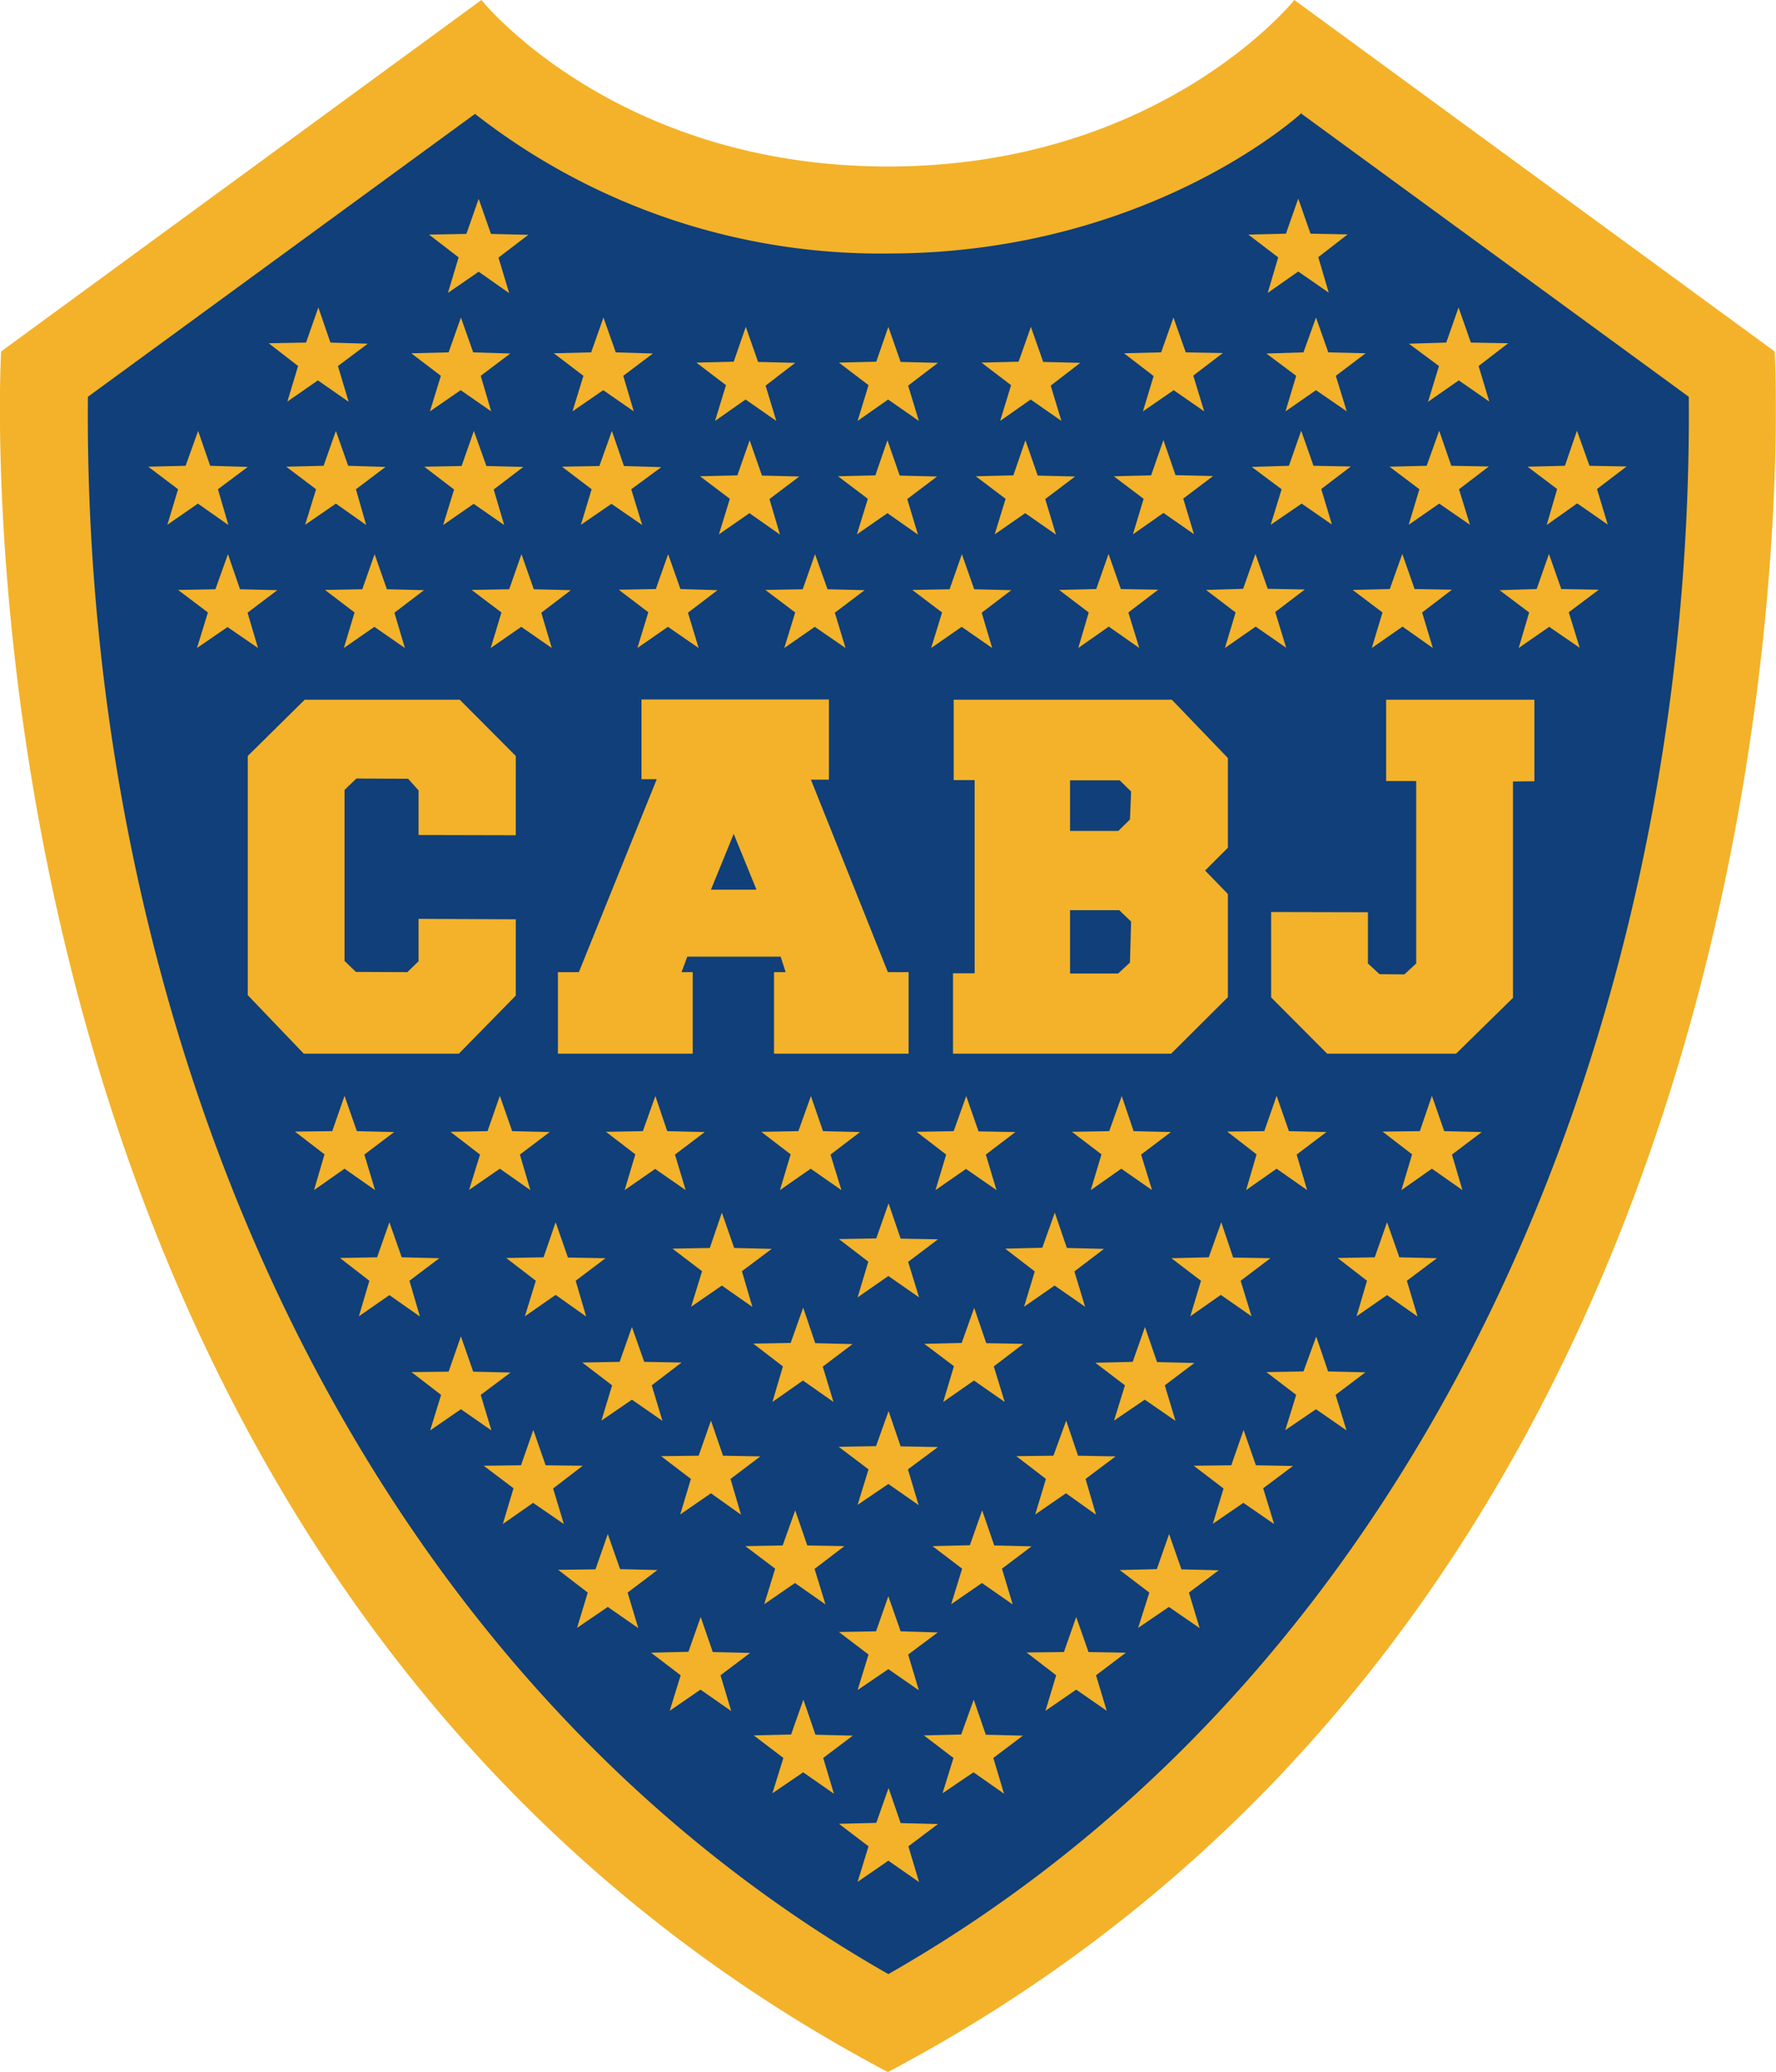<svg id="Layer_1" data-name="Layer 1" xmlns="http://www.w3.org/2000/svg" viewBox="0 0 77.99 90.97"><title>Club Atletico Boca Juniors logo - Brandlogos.net</title><g id="Page-1"><g id="Escudo-68-Estrellas"><g id="Group"><path id="Fill-97" d="M402.07,341.12,421,355c.69,28-11.35,58.22-37,72.29C358.35,413.17,346.33,383,347,355l18.92-13.84c9.61,8.94,26.53,8.94,36.15,0" transform="translate(-345.01 -338.52)" style="fill:#103f79"/><path id="Fill-99" d="M401.85,338.52S396,345.83,384,345.83s-17.85-7.31-17.85-7.31l-21.09,15.43s-3.15,53.3,38.94,75.54h0c42.09-22.24,38.94-75.54,38.94-75.54Zm.32,5,17,12.42c.22,26.76-10.85,55.4-35.15,69.25-24.3-13.85-35.38-42.5-35.15-69.25l17-12.42A28.9,28.9,0,0,0,384,349.65c11.5,0,18.17-6.17,18.17-6.17Z" transform="translate(-345.01 -338.52)" style="fill:#f3b229"/><polygon id="Fill-101" points="39.01 70.08 39.55 71.62 41.18 71.67 39.88 72.64 40.35 74.21 39.01 73.28 37.66 74.2 38.14 72.64 36.84 71.65 38.47 71.62 39.01 70.08" style="fill:#f3b229"/><polygon id="Fill-103" points="47.26 70.99 47.8 72.53 49.44 72.56 48.13 73.55 48.6 75.11 47.26 74.18 45.91 75.11 46.38 73.55 45.08 72.55 46.72 72.53 47.26 70.99" style="fill:#f3b229"/><polygon id="Fill-105" points="30.77 70.99 31.3 72.53 32.94 72.57 31.64 73.55 32.11 75.12 30.76 74.18 29.41 75.11 29.89 73.55 28.59 72.56 30.23 72.52 30.77 70.99" style="fill:#f3b229"/><polygon id="Fill-107" points="35.28 74.62 35.81 76.16 37.45 76.2 36.15 77.18 36.62 78.75 35.27 77.81 33.92 78.73 34.4 77.18 33.1 76.19 34.74 76.15 35.28 74.62" style="fill:#f3b229"/><polygon id="Fill-109" points="42.76 74.62 43.29 76.16 44.92 76.2 43.62 77.18 44.09 78.75 42.75 77.81 41.39 78.73 41.87 77.18 40.57 76.19 42.21 76.15 42.76 74.62" style="fill:#f3b229"/><polygon id="Fill-111" points="39.02 78.5 39.55 80.04 41.19 80.08 39.89 81.06 40.36 82.63 39.01 81.69 37.66 82.62 38.14 81.06 36.84 80.07 38.48 80.03 39.02 78.5" style="fill:#f3b229"/><polygon id="Fill-113" points="39.02 61.95 39.55 63.5 41.19 63.53 39.87 64.51 40.34 66.08 39.01 65.15 37.66 66.07 38.14 64.51 36.83 63.52 38.47 63.49 39.02 61.95" style="fill:#f3b229"/><polygon id="Fill-115" points="31.22 62.37 31.75 63.91 33.39 63.94 32.08 64.93 32.54 66.5 31.22 65.56 29.87 66.49 30.34 64.93 29.03 63.93 30.68 63.91 31.22 62.37" style="fill:#f3b229"/><polygon id="Fill-117" points="46.82 62.37 47.34 63.91 48.99 63.94 47.67 64.93 48.13 66.5 46.81 65.56 45.46 66.49 45.93 64.93 44.63 63.93 46.26 63.91 46.82 62.37" style="fill:#f3b229"/><polygon id="Fill-119" points="23.42 62.78 23.96 64.33 25.59 64.35 24.29 65.35 24.76 66.91 23.41 65.98 22.08 66.91 22.55 65.34 21.24 64.35 22.88 64.33 23.42 62.78" style="fill:#f3b229"/><polygon id="Fill-121" points="54.61 62.78 55.15 64.33 56.78 64.36 55.47 65.34 55.95 66.91 54.6 65.98 53.26 66.9 53.73 65.35 52.42 64.35 54.07 64.33 54.61 62.78" style="fill:#f3b229"/><polygon id="Fill-123" points="26.69 67.35 27.23 68.89 28.87 68.93 27.56 69.92 28.03 71.48 26.69 70.55 25.34 71.47 25.81 69.92 24.51 68.92 26.15 68.9 26.69 67.35" style="fill:#f3b229"/><polygon id="Fill-125" points="51.34 67.35 51.88 68.9 53.52 68.94 52.21 69.92 52.68 71.48 51.33 70.55 49.98 71.47 50.47 69.92 49.17 68.93 50.8 68.89 51.34 67.35" style="fill:#f3b229"/><polygon id="Fill-127" points="43.13 66.31 43.66 67.85 45.3 67.89 44 68.87 44.47 70.44 43.12 69.5 41.77 70.43 42.25 68.87 40.95 67.88 42.59 67.84 43.13 66.31" style="fill:#f3b229"/><polygon id="Fill-129" points="34.92 66.31 35.45 67.85 37.08 67.88 35.77 68.88 36.25 70.44 34.91 69.5 33.56 70.43 34.04 68.87 32.73 67.88 34.37 67.85 34.92 66.31" style="fill:#f3b229"/><polygon id="Fill-131" points="27.75 58.26 28.29 59.79 29.93 59.82 28.62 60.82 29.09 62.38 27.75 61.45 26.41 62.37 26.88 60.82 25.57 59.82 27.21 59.79 27.75 58.26" style="fill:#f3b229"/><polygon id="Fill-133" points="50.28 58.26 50.81 59.8 52.45 59.84 51.15 60.82 51.62 62.38 50.27 61.45 48.92 62.37 49.4 60.82 48.1 59.83 49.74 59.79 50.28 58.26" style="fill:#f3b229"/><polygon id="Fill-135" points="20.24 58.67 20.78 60.22 22.42 60.26 21.11 61.24 21.58 62.8 20.24 61.87 18.89 62.8 19.37 61.24 18.07 60.24 19.7 60.22 20.24 58.67" style="fill:#f3b229"/><polygon id="Fill-137" points="57.8 58.68 58.32 60.21 59.96 60.25 58.65 61.24 59.13 62.8 57.79 61.87 56.44 62.79 56.92 61.24 55.61 60.24 57.24 60.21 57.8 58.68" style="fill:#f3b229"/><polygon id="Fill-139" points="35.27 57.41 35.8 58.97 37.44 59.01 36.13 60 36.6 61.55 35.26 60.61 33.92 61.55 34.38 59.99 33.08 58.99 34.72 58.96 35.27 57.41" style="fill:#f3b229"/><polygon id="Fill-141" points="42.78 57.42 43.31 58.97 44.94 59 43.64 59.99 44.12 61.55 42.77 60.61 41.42 61.55 41.89 59.98 40.59 59 42.23 58.96 42.78 57.42" style="fill:#f3b229"/><polygon id="Fill-143" points="60.91 53.66 61.45 55.2 63.1 55.24 61.78 56.23 62.25 57.8 60.91 56.86 59.57 57.79 60.03 56.23 58.74 55.23 60.37 55.2 60.91 53.66" style="fill:#f3b229"/><polygon id="Fill-145" points="17.1 53.66 17.64 55.2 19.29 55.24 17.98 56.23 18.44 57.8 17.1 56.86 15.76 57.79 16.22 56.23 14.93 55.23 16.56 55.2 17.1 53.66" style="fill:#f3b229"/><polygon id="Fill-147" points="53.63 53.66 54.15 55.21 55.79 55.24 54.48 56.23 54.96 57.79 53.61 56.85 52.27 57.79 52.74 56.23 51.44 55.24 53.08 55.2 53.63 53.66" style="fill:#f3b229"/><polygon id="Fill-149" points="24.4 53.66 24.94 55.21 26.59 55.24 25.28 56.23 25.74 57.8 24.4 56.85 23.05 57.79 23.53 56.23 22.23 55.23 23.87 55.2 24.4 53.66" style="fill:#f3b229"/><polygon id="Fill-151" points="31.7 53.24 32.24 54.79 33.89 54.83 32.58 55.81 33.04 57.38 31.7 56.44 30.35 57.37 30.83 55.81 29.53 54.82 31.17 54.79 31.7 53.24" style="fill:#f3b229"/><polygon id="Fill-153" points="46.32 53.24 46.85 54.79 48.48 54.83 47.18 55.82 47.65 57.37 46.31 56.44 44.97 57.37 45.44 55.82 44.14 54.82 45.77 54.78 46.32 53.24" style="fill:#f3b229"/><polygon id="Fill-155" points="39.02 52.83 39.55 54.38 41.19 54.41 39.88 55.4 40.36 56.96 39.01 56.02 37.66 56.96 38.13 55.39 36.84 54.4 38.48 54.37 39.02 52.83" style="fill:#f3b229"/><polygon id="Fill-157" points="56.06 48.11 56.6 49.66 58.25 49.7 56.94 50.69 57.4 52.25 56.06 51.31 54.72 52.25 55.18 50.68 53.89 49.68 55.52 49.66 56.06 48.11" style="fill:#f3b229"/><polygon id="Fill-159" points="62.88 48.11 63.42 49.66 65.07 49.7 63.76 50.69 64.22 52.25 62.88 51.31 61.54 52.25 62.01 50.68 60.71 49.68 62.35 49.66 62.88 48.11" style="fill:#f3b229"/><polygon id="Fill-161" points="15.13 48.11 15.67 49.66 17.31 49.7 16 50.69 16.47 52.25 15.13 51.31 13.79 52.25 14.25 50.68 12.95 49.68 14.59 49.66 15.13 48.11" style="fill:#f3b229"/><polygon id="Fill-163" points="49.26 48.12 49.78 49.66 51.42 49.7 50.11 50.69 50.59 52.25 49.24 51.31 47.9 52.25 48.37 50.68 47.07 49.69 48.71 49.66 49.26 48.12" style="fill:#f3b229"/><polygon id="Fill-165" points="21.95 48.11 22.49 49.66 24.14 49.7 22.83 50.69 23.29 52.25 21.95 51.31 20.6 52.24 21.08 50.69 19.78 49.69 21.41 49.66 21.95 48.11" style="fill:#f3b229"/><polygon id="Fill-167" points="28.78 48.12 29.3 49.66 30.95 49.7 29.64 50.69 30.11 52.25 28.77 51.32 27.43 52.25 27.9 50.68 26.61 49.69 28.23 49.66 28.78 48.12" style="fill:#f3b229"/><polygon id="Fill-169" points="42.43 48.12 42.97 49.67 44.59 49.7 43.29 50.69 43.76 52.25 42.42 51.32 41.08 52.25 41.55 50.69 40.25 49.69 41.88 49.66 42.43 48.12" style="fill:#f3b229"/><polygon id="Fill-171" points="35.61 48.12 36.14 49.66 37.77 49.7 36.47 50.69 36.95 52.25 35.6 51.31 34.25 52.25 34.72 50.68 33.43 49.69 35.06 49.66 35.61 48.12" style="fill:#f3b229"/><polygon id="Fill-173" points="22.65 36.67 18.38 36.66 18.38 34.7 17.92 34.19 15.65 34.18 15.13 34.68 15.13 42.19 15.63 42.67 17.89 42.68 18.38 42.2 18.38 40.34 22.65 40.36 22.65 43.71 20.15 46.26 13.34 46.26 10.88 43.69 10.88 33.19 13.38 30.72 20.19 30.72 22.65 33.19 22.65 36.67" style="fill:#f3b229"/><path id="Fill-175" d="M376.23,377.58h2l-1-2.45Zm5.18-8.35v3.52h-.79L384,381.2h.91v3.58H379V381.2h.51l-.22-.68h-4.1l-.25.68h.49v3.58h-5.92V381.2h.92l3.42-8.47h-.67v-3.5Z" transform="translate(-345.01 -338.52)" style="fill:#f3b229"/><path id="Fill-177" d="M394.68,373.27l-.5-.49H392V375h2.12l.51-.5Zm0,5.71-.52-.5H392v2.78h2.11l.52-.48Zm4.25-1.21v4.53l-2.49,2.48h-9.58v-3.53h.95v-8.48h-.92v-3.53h9.58l2.46,2.56v3.94l-1,1Z" transform="translate(-345.01 -338.52)" style="fill:#f3b229"/><polygon id="Fill-179" points="66.44 34.31 66.44 43.81 63.94 46.26 58.28 46.26 55.82 43.79 55.82 40.04 60.07 40.05 60.07 42.3 60.58 42.77 61.67 42.78 62.19 42.3 62.19 34.29 60.87 34.29 60.87 30.72 67.38 30.72 67.38 34.3 66.44 34.31" style="fill:#f3b229"/><polygon id="Fill-181" points="32.92 19.33 33.46 20.88 35.1 20.92 33.79 21.91 34.25 23.47 32.91 22.53 31.57 23.46 32.05 21.9 30.74 20.91 32.38 20.87 32.92 19.33" style="fill:#f3b229"/><polygon id="Fill-183" points="26.87 18.92 27.4 20.46 29.04 20.51 27.72 21.48 28.2 23.05 26.85 22.12 25.51 23.04 25.98 21.48 24.68 20.49 26.32 20.46 26.87 18.92" style="fill:#f3b229"/><polygon id="Fill-185" points="14.75 18.92 15.29 20.45 16.93 20.5 15.63 21.48 16.08 23.05 14.75 22.11 13.4 23.04 13.88 21.48 12.57 20.49 14.21 20.45 14.75 18.92" style="fill:#f3b229"/><polygon id="Fill-187" points="8.7 18.92 9.23 20.45 10.88 20.5 9.57 21.48 10.03 23.05 8.69 22.11 7.35 23.04 7.82 21.48 6.51 20.49 8.15 20.45 8.7 18.92" style="fill:#f3b229"/><polygon id="Fill-189" points="20.81 18.92 21.36 20.46 22.98 20.5 21.68 21.49 22.14 23.05 20.8 22.12 19.46 23.05 19.94 21.49 18.63 20.49 20.27 20.46 20.81 18.92" style="fill:#f3b229"/><polygon id="Fill-191" points="38.97 19.33 39.51 20.88 41.15 20.92 39.84 21.91 40.31 23.47 38.97 22.53 37.63 23.46 38.11 21.9 36.8 20.91 38.44 20.87 38.97 19.33" style="fill:#f3b229"/><polygon id="Fill-193" points="45.03 19.33 45.57 20.88 47.21 20.92 45.9 21.91 46.37 23.47 45.02 22.53 43.68 23.46 44.16 21.9 42.85 20.91 44.5 20.87 45.03 19.33" style="fill:#f3b229"/><polygon id="Fill-195" points="51.09 19.32 50.55 20.87 48.91 20.91 50.22 21.9 49.75 23.46 51.09 22.52 52.43 23.45 51.96 21.89 53.27 20.9 51.62 20.86 51.09 19.32" style="fill:#f3b229"/><polygon id="Fill-197" points="57.14 18.91 56.6 20.45 54.97 20.5 56.28 21.48 55.8 23.04 57.16 22.11 58.49 23.03 58.02 21.47 59.32 20.48 57.68 20.45 57.14 18.91" style="fill:#f3b229"/><polygon id="Fill-199" points="69.25 18.91 68.72 20.45 67.08 20.49 68.38 21.47 67.92 23.05 69.26 22.1 70.6 23.03 70.13 21.47 71.43 20.48 69.8 20.45 69.25 18.91" style="fill:#f3b229"/><polygon id="Fill-201" points="63.2 18.91 62.65 20.45 61.02 20.49 62.33 21.48 61.86 23.04 63.2 22.11 64.55 23.04 64.07 21.48 65.38 20.48 63.73 20.45 63.2 18.91" style="fill:#f3b229"/><polygon id="Fill-203" points="21.02 8.73 21.56 10.27 23.2 10.31 21.89 11.31 22.36 12.87 21.02 11.93 19.67 12.86 20.14 11.3 18.84 10.3 20.48 10.27 21.02 8.73" style="fill:#f3b229"/><polygon id="Fill-205" points="57.01 8.72 56.47 10.26 54.82 10.3 56.13 11.3 55.67 12.86 57.01 11.92 58.35 12.85 57.89 11.29 59.18 10.29 57.55 10.26 57.01 8.72" style="fill:#f3b229"/><polygon id="Fill-207" points="13.98 13.5 14.51 15.04 16.15 15.09 14.84 16.07 15.31 17.64 13.96 16.7 12.62 17.63 13.09 16.07 11.8 15.07 13.44 15.04 13.98 13.5" style="fill:#f3b229"/><polygon id="Fill-209" points="32.75 14.35 33.29 15.89 34.92 15.93 33.62 16.93 34.09 18.48 32.74 17.54 31.4 18.48 31.88 16.91 30.58 15.92 32.22 15.88 32.75 14.35" style="fill:#f3b229"/><polygon id="Fill-211" points="39.01 14.35 39.55 15.89 41.19 15.93 39.88 16.93 40.35 18.48 39 17.54 37.66 18.48 38.14 16.91 36.84 15.92 38.48 15.88 39.01 14.35" style="fill:#f3b229"/><polygon id="Fill-213" points="45.27 14.35 45.81 15.89 47.44 15.93 46.14 16.93 46.61 18.48 45.26 17.54 43.92 18.48 44.4 16.91 43.1 15.92 44.73 15.88 45.27 14.35" style="fill:#f3b229"/><polygon id="Fill-215" points="20.24 13.94 20.78 15.47 22.41 15.52 21.11 16.5 21.57 18.06 20.23 17.13 18.88 18.06 19.36 16.5 18.06 15.51 19.7 15.47 20.24 13.94" style="fill:#f3b229"/><polygon id="Fill-217" points="26.5 13.94 27.04 15.47 28.67 15.52 27.37 16.5 27.83 18.06 26.49 17.13 25.14 18.06 25.62 16.5 24.32 15.51 25.96 15.47 26.5 13.94" style="fill:#f3b229"/><polygon id="Fill-219" points="64.05 13.5 63.51 15.04 61.87 15.09 63.19 16.07 62.71 17.64 64.06 16.7 65.4 17.63 64.93 16.07 66.23 15.07 64.59 15.04 64.05 13.5" style="fill:#f3b229"/><polygon id="Fill-221" points="51.53 13.94 50.99 15.47 49.36 15.51 50.66 16.51 50.19 18.06 51.54 17.13 52.88 18.06 52.4 16.49 53.7 15.5 52.07 15.47 51.53 13.94" style="fill:#f3b229"/><polygon id="Fill-223" points="57.79 13.94 57.24 15.47 55.61 15.52 56.92 16.5 56.45 18.06 57.79 17.13 59.14 18.06 58.66 16.5 59.97 15.51 58.33 15.47 57.79 13.94" style="fill:#f3b229"/><polygon id="Fill-231" points="29.34 24.33 29.88 25.86 31.51 25.91 30.21 26.9 30.68 28.45 29.33 27.52 27.99 28.45 28.47 26.88 27.17 25.89 28.8 25.86 29.34 24.33" style="fill:#f3b229"/><polygon id="Fill-233" points="22.9 24.33 23.44 25.87 25.07 25.91 23.77 26.9 24.23 28.45 22.89 27.52 21.55 28.45 22.02 26.89 20.71 25.9 22.36 25.87 22.9 24.33" style="fill:#f3b229"/><polygon id="Fill-235" points="16.45 24.33 16.99 25.87 18.62 25.91 17.32 26.9 17.78 28.45 16.44 27.52 15.1 28.45 15.57 26.89 14.27 25.9 15.91 25.87 16.45 24.33" style="fill:#f3b229"/><polygon id="Fill-237" points="10.01 24.33 10.54 25.87 12.18 25.91 10.87 26.9 11.33 28.45 9.99 27.53 8.65 28.45 9.13 26.89 7.82 25.9 9.46 25.87 10.01 24.33" style="fill:#f3b229"/><polygon id="Fill-239" points="35.79 24.33 36.34 25.87 37.97 25.91 36.66 26.9 37.13 28.45 35.78 27.52 34.44 28.45 34.92 26.89 33.61 25.9 35.25 25.87 35.79 24.33" style="fill:#f3b229"/><polygon id="Fill-241" points="42.24 24.33 42.78 25.87 44.41 25.91 43.11 26.9 43.57 28.45 42.23 27.52 40.89 28.45 41.37 26.89 40.06 25.9 41.7 25.87 42.24 24.33" style="fill:#f3b229"/><polygon id="Fill-243" points="55.13 24.32 54.59 25.85 52.96 25.9 54.26 26.89 53.79 28.45 55.14 27.51 56.48 28.44 56 26.87 57.3 25.88 55.67 25.85 55.13 24.32" style="fill:#f3b229"/><polygon id="Fill-245" points="61.58 24.32 61.03 25.86 59.4 25.9 60.71 26.89 60.24 28.45 61.59 27.51 62.92 28.45 62.45 26.89 63.76 25.89 62.12 25.86 61.58 24.32" style="fill:#f3b229"/><polygon id="Fill-247" points="68.02 24.32 67.48 25.86 65.85 25.91 67.15 26.89 66.69 28.45 68.03 27.52 69.37 28.44 68.89 26.88 70.21 25.89 68.56 25.86 68.02 24.32" style="fill:#f3b229"/><polygon id="Fill-249" points="48.68 24.32 48.14 25.86 46.51 25.9 47.81 26.89 47.35 28.45 48.69 27.51 50.03 28.45 49.55 26.89 50.86 25.89 49.22 25.86 48.68 24.32" style="fill:#f3b229"/></g></g></g></svg>